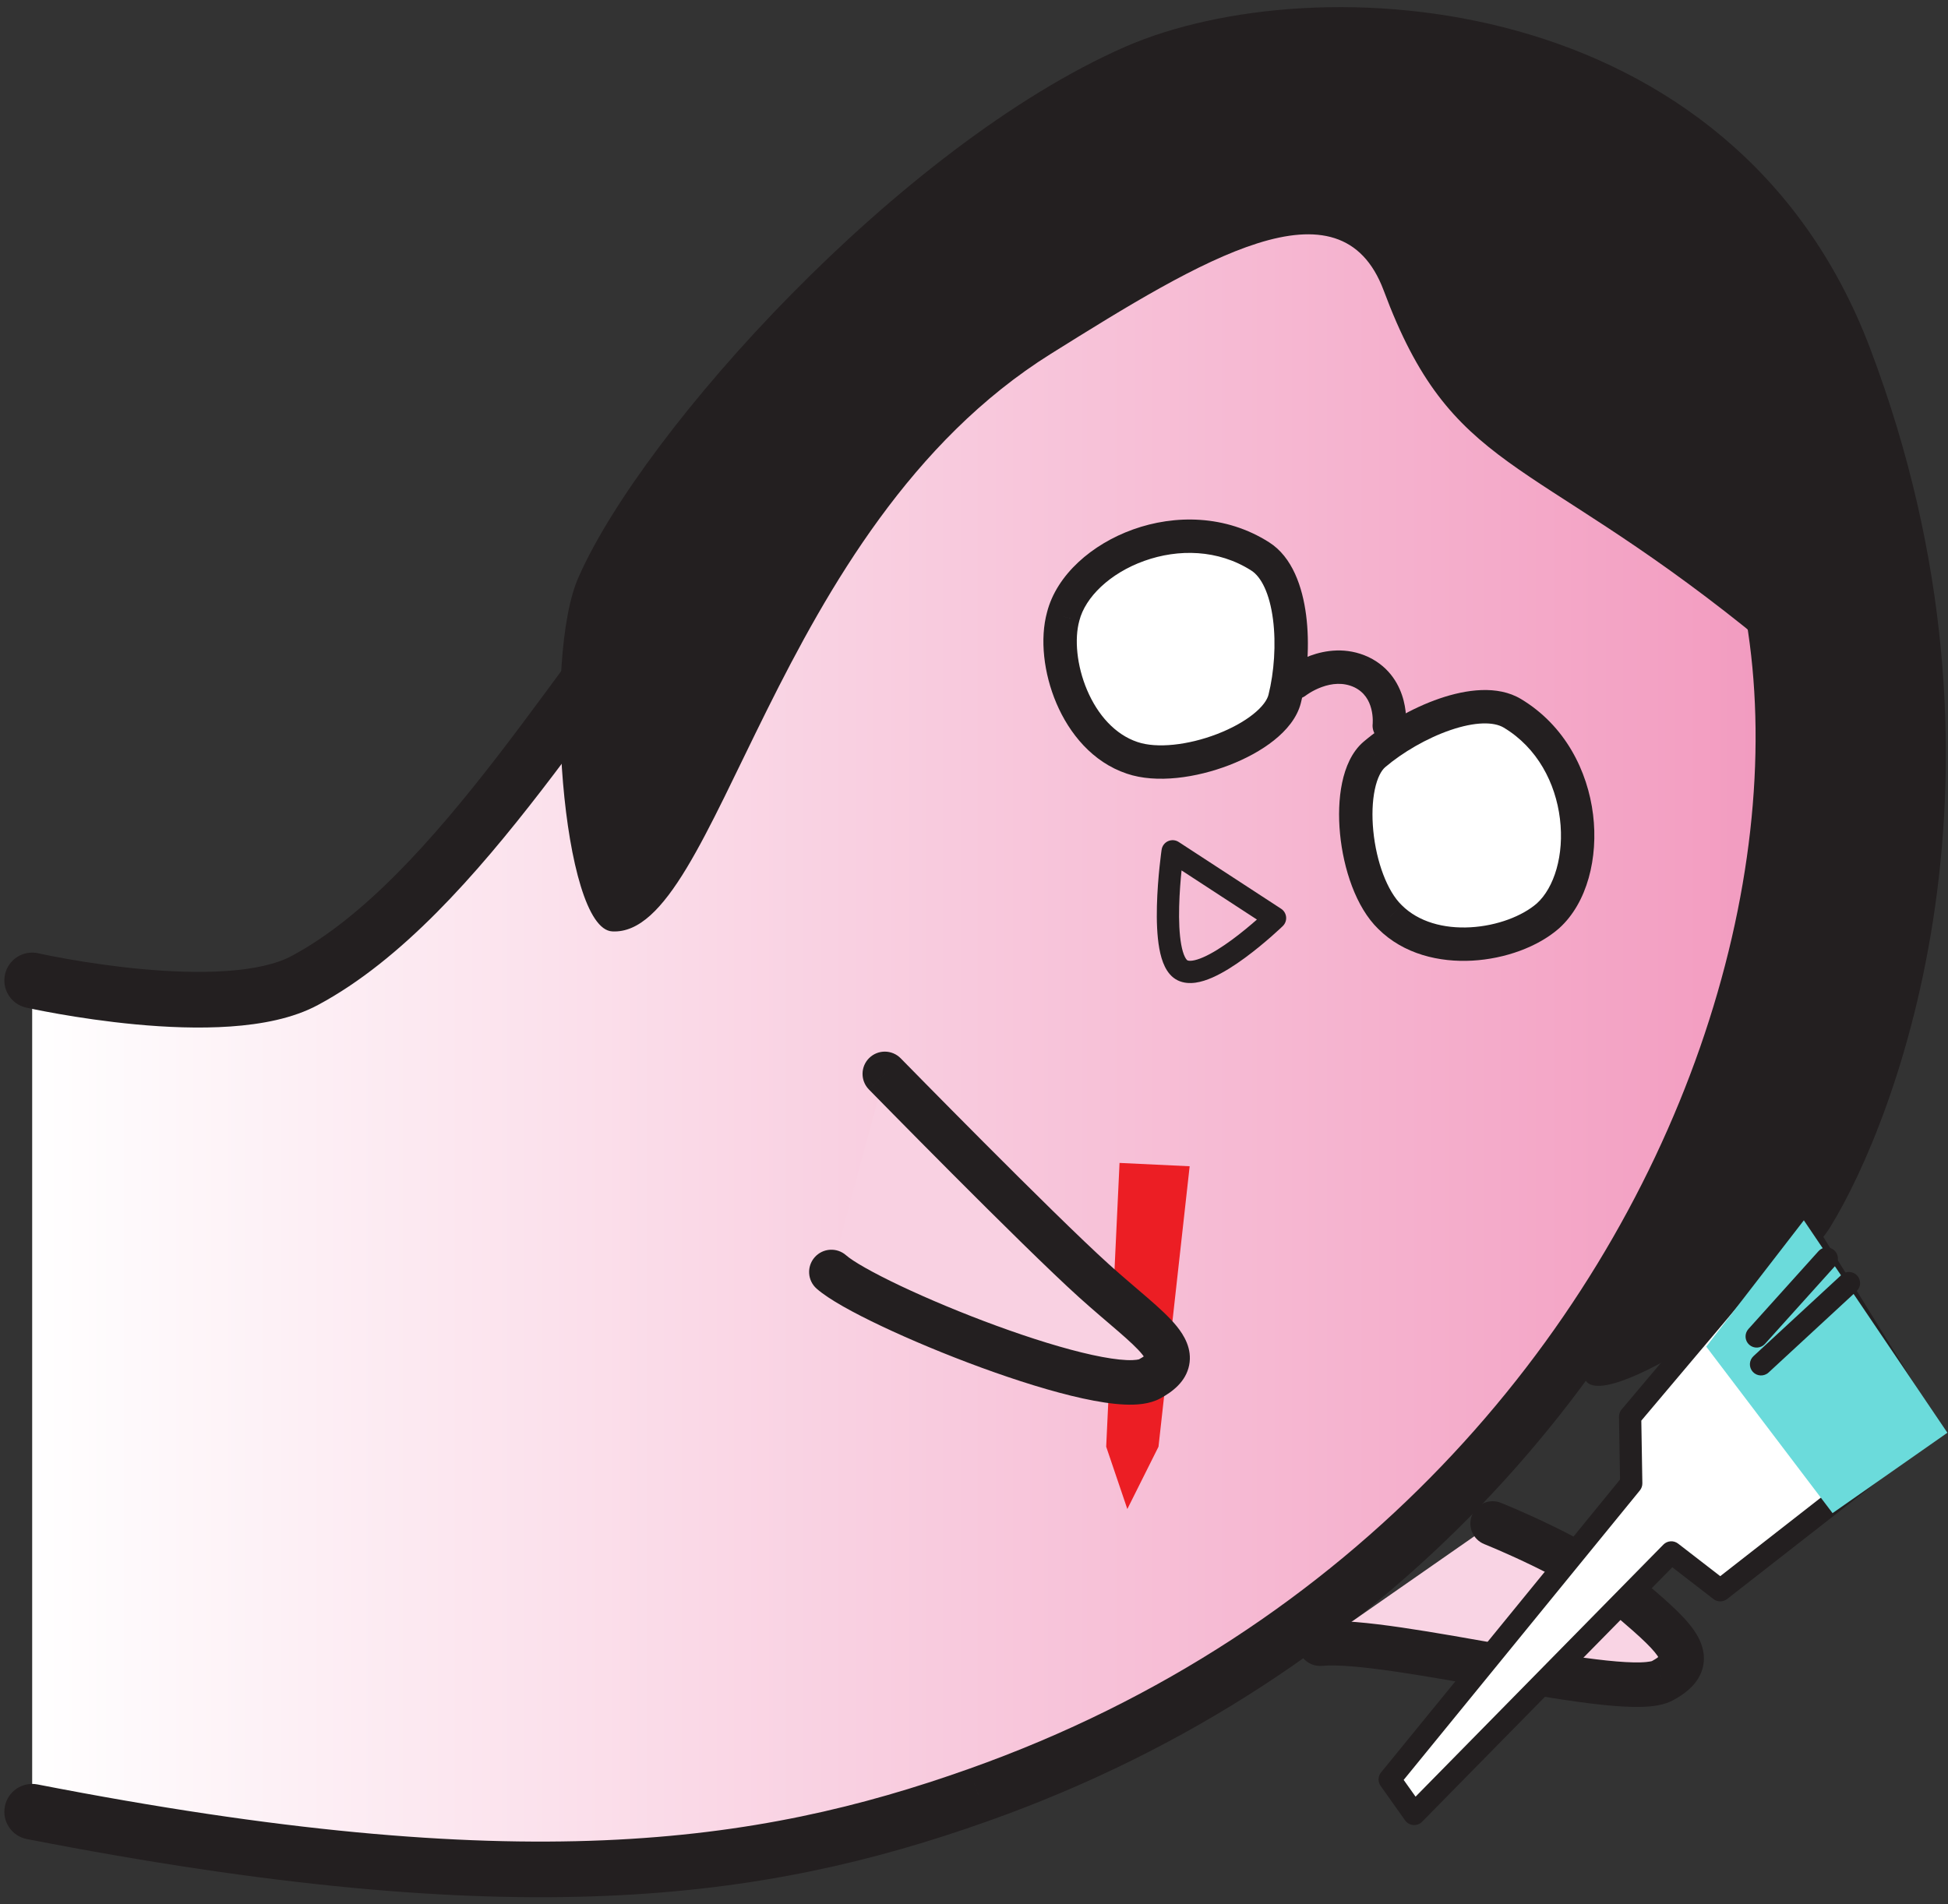 <svg width="224" height="219" viewBox="0 0 224 219" version="1.1" xmlns="http://www.w3.org/2000/svg" xmlns:xlink="http://www.w3.org/1999/xlink">
<rect x="0" y="0" width="224" height="219" fill="#333333" stroke="none"/>
<title>comic-self_kit 2</title>
<desc>Created using Figma</desc>
<g id="Canvas" transform="translate(-11341 -9412)">
<g id="comic-self_kit 2">
<g id="Vector">
<use xlink:href="#path0_fill" transform="translate(11344.7 9432.77)" fill="url(#paint0_linear)"/>
<use xlink:href="#path1_stroke" transform="translate(11344.7 9432.77)" fill="#231F20"/>
</g>
<g id="Vector">
<use xlink:href="#path2_fill" transform="translate(11530.3 9556.5)" fill="#6FCBDC"/>
</g>
<g id="Vector">
<use xlink:href="#path3_fill" transform="translate(11468.2 9545.75)" fill="#EC1E24"/>
</g>
<g id="Vector">
<use xlink:href="#path4_stroke" transform="translate(11475.3 9509.91)" fill="#231F20"/>
</g>
<g id="Vector">
<use xlink:href="#path5_stroke" transform="translate(11490 9488.73)" fill="#231F20"/>
</g>
<g id="Vector">
<use xlink:href="#path6_fill" transform="translate(11462.9 9473.67)" fill="#FFFFFF"/>
<use xlink:href="#path7_stroke" transform="translate(11462.9 9473.67)" fill="#231F20"/>
</g>
<g id="Vector">
<use xlink:href="#path8_fill" transform="translate(11496.9 9493.28)" fill="#FFFFFF"/>
<use xlink:href="#path9_stroke" transform="translate(11496.9 9493.28)" fill="#231F20"/>
</g>
<g id="Vector">
<use xlink:href="#path10_fill" transform="translate(11405.4 9412.82)" fill="#231F20"/>
</g>
<g id="Vector">
<use xlink:href="#path11_fill" transform="translate(11492.8 9587.22)" fill="#F9D4E4"/>
<use xlink:href="#path12_stroke" transform="translate(11492.8 9587.22)" fill="#231F20"/>
</g>
<g id="Vector">
<use xlink:href="#path13_fill" transform="translate(11436.6 9535.51)" fill="#F9D1E2"/>
<use xlink:href="#path14_stroke" transform="translate(11436.6 9535.51)" fill="#231F20"/>
</g>
<g id="Group">
<g id="Vector">
<use xlink:href="#path15_fill" transform="translate(11500.8 9552.02)" fill="#FFFFFF"/>
<use xlink:href="#path16_stroke" transform="translate(11500.8 9552.02)" fill="#231F20"/>
</g>
<g id="Vector 2" style="mix-blend-mode:multiply">
<use xlink:href="#path17_fill" transform="translate(11537.2 9552.35)" fill="#6BDBDB"/>
</g>
<g id="Vector">
<use xlink:href="#path18_stroke" transform="translate(11543 9556.75)" fill="#231F20"/>
</g>
<g id="Vector">
<use xlink:href="#path19_stroke" transform="translate(11543.5 9559.57)" fill="#231F20"/>
</g>
</g>
</g>
</g>
<defs>
<linearGradient id="paint0_linear" x1="0" y1="0" x2="1" y2="0" gradientUnits="userSpaceOnUse" gradientTransform="matrix(201.409 0 0 201.409 0.043 -3.608)">
<stop offset="0" stop-color="#FFFFFF"/>
<stop offset="1" stop-color="#F29ABF"/>
</linearGradient>
<path id="path0_fill" d="M -2.44127e-07 91.991C -2.44127e-07 91.991 22.143 96.982 31.358 91.991C 49.277 82.391 64.252 54.745 76.156 42.202C 108.666 8.027 138.616 -18.083 181.75 15.835C 222.835 48.089 199.797 153.427 108.794 185.681C 83.579 194.641 55.805 198.481 -2.44127e-07 187.601"/>
<path id="path1_stroke" d="M 0.704 88.869C -1.02 88.481 -2.733 89.563 -3.121 91.287C -3.51 93.011 -2.428 94.724 -0.704 95.112L 0.704 88.869ZM 31.358 91.991L 29.847 89.17C 29.843 89.172 29.838 89.175 29.834 89.177L 31.358 91.991ZM 76.156 42.202L 73.837 39.996L 73.835 39.999L 76.156 42.202ZM 181.75 15.835L 179.772 18.35L 179.774 18.352L 181.75 15.835ZM 108.794 185.681L 107.725 182.665L 107.722 182.666L 108.794 185.681ZM 0.612 184.461C -1.122 184.122 -2.803 185.254 -3.141 186.989C -3.479 188.724 -2.347 190.404 -0.612 190.742L 0.612 184.461ZM -2.44127e-07 91.991C -0.704 95.112 -0.703 95.112 -0.703 95.112C -0.702 95.112 -0.701 95.113 -0.701 95.113C -0.7 95.113 -0.698 95.114 -0.696 95.114C -0.692 95.115 -0.687 95.116 -0.68 95.118C -0.667 95.12 -0.648 95.124 -0.625 95.13C -0.577 95.14 -0.509 95.155 -0.421 95.174C -0.246 95.212 0.008 95.265 0.332 95.331C 0.98 95.463 1.909 95.644 3.05 95.844C 5.328 96.244 8.473 96.726 11.926 97.049C 15.367 97.37 19.186 97.539 22.792 97.289C 26.338 97.043 29.985 96.373 32.882 94.804L 29.834 89.177C 28.123 90.104 25.547 90.683 22.349 90.904C 19.212 91.122 15.767 90.98 12.521 90.677C 9.286 90.375 6.319 89.921 4.157 89.541C 3.079 89.352 2.206 89.181 1.607 89.06C 1.307 88.999 1.077 88.95 0.923 88.917C 0.847 88.901 0.789 88.888 0.752 88.88C 0.734 88.876 0.72 88.873 0.712 88.871C 0.708 88.87 0.705 88.87 0.704 88.869C 0.703 88.869 0.703 88.869 0.703 88.869C 0.703 88.869 0.703 88.869 0.703 88.869C 0.703 88.869 0.704 88.869 -2.44127e-07 91.991ZM 32.869 94.811C 42.491 89.657 51.074 79.835 58.546 70.155C 62.301 65.29 65.908 60.279 69.22 55.835C 72.576 51.332 75.644 47.389 78.477 44.404L 73.835 39.999C 70.715 43.286 67.448 47.502 64.088 52.011C 60.685 56.578 57.196 61.43 53.48 66.245C 46.008 75.924 38.145 84.725 29.847 89.17L 32.869 94.811ZM 78.474 44.407C 94.797 27.249 109.95 12.73 126.124 6.468C 134.106 3.378 142.301 2.32 151.026 3.983C 159.783 5.652 169.281 10.101 179.772 18.35L 183.728 13.32C 172.651 4.61 162.23 -0.396 152.224 -2.303C 142.187 -4.216 132.775 -2.97 123.814 0.5C 106.101 7.357 90.025 22.98 73.837 39.996L 78.474 44.407ZM 179.774 18.352C 198.726 33.23 203.594 65.847 191.784 99.704C 180.075 133.268 152.233 166.89 107.725 182.665L 109.863 188.697C 156.358 172.218 185.536 137.044 197.826 101.812C 210.014 66.873 205.859 30.694 183.726 13.318L 179.774 18.352ZM 107.722 182.666C 83.174 191.389 56.003 195.259 0.612 184.461L -0.612 190.742C 55.606 201.702 83.984 197.893 109.865 188.696L 107.722 182.666Z"/>
<path id="path2_fill" d="M 1.408 18.303L 15.999 30.462L 25.215 24.447L 12.799 -1.95301e-06L -3.90603e-06 15.231L 1.408 18.303Z"/>
<path id="path3_fill" d="M 6.016 32.638L 2.432 39.806L -3.90603e-06 32.638L 1.536 -3.90603e-06L 9.599 0.384L 6.016 32.638Z"/>
<path id="path4_stroke" d="M 12.315 7.68L 13.205 8.6C 13.485 8.329 13.627 7.946 13.59 7.558C 13.553 7.17 13.341 6.82 13.015 6.607L 12.315 7.68ZM 0.54 -3.90603e-06L 1.239 -1.072C 0.874 -1.311 0.411 -1.346 0.013 -1.167C -0.384 -0.987 -0.663 -0.617 -0.726 -0.185L 0.54 -3.90603e-06ZM 12.315 7.68C 11.426 6.759 11.426 6.759 11.426 6.759C 11.426 6.759 11.426 6.759 11.426 6.759C 11.426 6.759 11.426 6.759 11.425 6.76C 11.425 6.76 11.424 6.761 11.422 6.763C 11.419 6.766 11.415 6.77 11.408 6.776C 11.395 6.789 11.375 6.808 11.348 6.834C 11.294 6.885 11.213 6.961 11.109 7.058C 10.9 7.251 10.597 7.528 10.224 7.857C 9.475 8.515 8.454 9.373 7.35 10.184C 6.236 11.002 5.088 11.735 4.079 12.177C 3.576 12.398 3.153 12.527 2.818 12.573C 2.481 12.62 2.313 12.574 2.244 12.541L 1.14 14.85C 1.807 15.169 2.523 15.198 3.17 15.109C 3.818 15.019 4.478 14.798 5.109 14.521C 6.368 13.968 7.691 13.109 8.865 12.247C 10.049 11.377 11.132 10.467 11.915 9.778C 12.308 9.433 12.628 9.141 12.85 8.934C 12.962 8.83 13.049 8.748 13.109 8.691C 13.139 8.663 13.163 8.641 13.179 8.625C 13.187 8.617 13.193 8.611 13.197 8.607C 13.2 8.605 13.201 8.603 13.203 8.602C 13.203 8.602 13.204 8.601 13.204 8.601C 13.204 8.6 13.205 8.6 13.205 8.6C 13.205 8.6 13.205 8.6 12.315 7.68ZM 2.244 12.541C 2.232 12.535 2.108 12.466 1.945 12.135C 1.785 11.812 1.641 11.344 1.529 10.732C 1.307 9.51 1.252 7.944 1.292 6.351C 1.331 4.772 1.459 3.228 1.579 2.074C 1.639 1.499 1.696 1.023 1.738 0.693C 1.76 0.528 1.777 0.399 1.789 0.312C 1.795 0.269 1.799 0.236 1.802 0.215C 1.804 0.204 1.805 0.196 1.806 0.191C 1.806 0.189 1.806 0.187 1.806 0.186C 1.807 0.185 1.807 0.185 1.807 0.185C 1.807 0.185 1.807 0.185 1.807 0.185C 1.807 0.185 1.807 0.185 0.54 -3.90603e-06C -0.726 -0.185 -0.726 -0.185 -0.726 -0.184C -0.727 -0.184 -0.727 -0.184 -0.727 -0.184C -0.727 -0.183 -0.727 -0.182 -0.727 -0.181C -0.727 -0.179 -0.728 -0.177 -0.728 -0.173C -0.729 -0.167 -0.73 -0.157 -0.732 -0.144C -0.736 -0.119 -0.741 -0.083 -0.747 -0.036C -0.76 0.058 -0.779 0.195 -0.801 0.369C -0.845 0.716 -0.905 1.211 -0.967 1.81C -1.091 3.003 -1.226 4.619 -1.267 6.288C -1.308 7.943 -1.258 9.713 -0.989 11.191C -0.855 11.928 -0.656 12.652 -0.35 13.27C -0.048 13.881 0.416 14.504 1.14 14.85L 2.244 12.541ZM -0.159 1.072L 11.616 8.752L 13.015 6.607L 1.239 -1.072L -0.159 1.072Z"/>
<path id="path5_stroke" d="M 8.845 6.498C 8.721 7.551 9.474 8.505 10.527 8.629C 11.58 8.753 12.534 7.999 12.658 6.946L 8.845 6.498ZM 7.552 0.578L 8.386 -1.151C 8.379 -1.154 8.371 -1.158 8.363 -1.161L 7.552 0.578ZM -1.193 0.226C -2.024 0.885 -2.163 2.093 -1.504 2.923C -0.845 3.754 0.362 3.893 1.193 3.235L -1.193 0.226ZM 10.751 6.722C 12.658 6.946 12.658 6.946 12.658 6.945C 12.658 6.944 12.659 6.943 12.659 6.943C 12.659 6.942 12.659 6.94 12.659 6.939C 12.659 6.936 12.66 6.933 12.66 6.93C 12.661 6.923 12.662 6.915 12.662 6.907C 12.664 6.889 12.666 6.867 12.669 6.841C 12.673 6.789 12.678 6.72 12.683 6.637C 12.692 6.471 12.699 6.244 12.693 5.97C 12.68 5.428 12.616 4.677 12.403 3.846C 11.974 2.17 10.901 0.063 8.386 -1.151L 6.717 2.307C 7.914 2.885 8.441 3.851 8.684 4.798C 8.807 5.279 8.846 5.729 8.854 6.058C 8.858 6.22 8.854 6.347 8.849 6.426C 8.847 6.465 8.845 6.492 8.844 6.504C 8.843 6.511 8.843 6.513 8.843 6.512C 8.843 6.512 8.843 6.51 8.843 6.508C 8.844 6.507 8.844 6.505 8.844 6.504C 8.844 6.503 8.844 6.502 8.844 6.501C 8.844 6.5 8.844 6.5 8.844 6.499C 8.845 6.499 8.845 6.498 10.751 6.722ZM 8.363 -1.161C 5.819 -2.349 3.366 -1.935 1.68 -1.322C 0.83 -1.013 0.131 -0.639 -0.357 -0.342C -0.603 -0.193 -0.8 -0.06 -0.941 0.039C -1.011 0.089 -1.068 0.131 -1.11 0.163C -1.132 0.178 -1.149 0.192 -1.163 0.203C -1.17 0.208 -1.176 0.213 -1.181 0.216C -1.183 0.218 -1.186 0.22 -1.188 0.222C -1.189 0.223 -1.19 0.223 -1.19 0.224C -1.191 0.224 -1.192 0.225 -1.192 0.225C -1.192 0.226 -1.193 0.226 -3.90603e-06 1.73C 1.193 3.235 1.192 3.235 1.192 3.235C 1.192 3.236 1.191 3.236 1.191 3.236C 1.19 3.237 1.19 3.237 1.189 3.238C 1.188 3.239 1.187 3.239 1.186 3.24C 1.185 3.241 1.184 3.242 1.184 3.241C 1.185 3.241 1.189 3.238 1.196 3.233C 1.21 3.222 1.236 3.203 1.275 3.175C 1.352 3.121 1.475 3.038 1.637 2.939C 1.965 2.74 2.434 2.49 2.992 2.287C 4.122 1.876 5.444 1.713 6.74 2.318L 8.363 -1.161Z"/>
<path id="path6_fill" d="M 23.009 2.324C 26.849 4.756 27.233 13.076 25.825 18.707C 24.673 23.315 13.922 27.411 8.29 25.491C 1.762 23.315 -1.054 14.356 0.354 9.236C 2.146 2.196 14.178 -3.307 23.009 2.324Z"/>
<path id="path7_stroke" d="M 23.009 2.324L 21.977 3.943L 21.982 3.946L 23.009 2.324ZM 8.29 25.491L 8.909 23.674L 8.897 23.67L 8.29 25.491ZM 0.354 9.236L 2.206 9.745L 2.21 9.727L 2.215 9.709L 0.354 9.236ZM 21.982 3.946C 23.139 4.679 24.097 6.598 24.481 9.562C 24.848 12.399 24.611 15.645 23.962 18.242L 27.688 19.173C 28.446 16.138 28.721 12.408 28.289 9.069C 27.873 5.859 26.719 2.401 24.036 0.702L 21.982 3.946ZM 23.962 18.242C 23.821 18.808 23.301 19.599 22.195 20.479C 21.124 21.332 19.678 22.128 18.048 22.755C 14.698 24.043 11.111 24.424 8.909 23.674L 7.67 27.308C 11.101 28.477 15.705 27.77 19.427 26.339C 21.332 25.606 23.142 24.634 24.587 23.483C 25.997 22.36 27.253 20.91 27.688 19.173L 23.962 18.242ZM 8.897 23.67C 6.323 22.811 4.322 20.55 3.112 17.714C 1.896 14.863 1.642 11.793 2.206 9.745L -1.497 8.727C -2.341 11.798 -1.892 15.768 -0.42 19.22C 1.059 22.688 3.73 25.995 7.683 27.312L 8.897 23.67ZM 2.215 9.709C 2.9 7.019 5.716 4.258 9.689 2.836C 13.586 1.441 18.16 1.509 21.977 3.943L 24.041 0.705C 19.027 -2.492 13.169 -2.488 8.395 -0.779C 3.697 0.902 -0.399 4.413 -1.506 8.762L 2.215 9.709Z"/>
<path id="path8_fill" d="M 18.006 0.76C 14.166 -1.544 6.486 1.784 2.135 5.496C -1.449 8.567 -0.297 20.087 3.926 24.182C 8.79 29.046 18.006 27.638 22.101 24.055C 27.349 19.319 26.965 6.135 18.006 0.76Z"/>
<path id="path9_stroke" d="M 18.006 0.76L 17.018 2.406L 18.006 0.76ZM 2.135 5.496L 0.889 4.035L 0.885 4.038L 2.135 5.496ZM 3.926 24.182L 5.284 22.825L 5.274 22.814L 5.263 22.804L 3.926 24.182ZM 22.101 24.055L 23.366 25.499L 23.377 25.49L 23.388 25.48L 22.101 24.055ZM 18.994 -0.887C 16.302 -2.502 12.691 -1.989 9.64 -0.945C 6.462 0.144 3.243 2.026 0.889 4.035L 3.381 6.956C 5.378 5.253 8.175 3.616 10.884 2.688C 13.721 1.717 15.87 1.717 17.018 2.406L 18.994 -0.887ZM 0.885 4.038C -0.473 5.202 -1.201 6.98 -1.57 8.742C -1.949 10.55 -2.006 12.607 -1.808 14.641C -1.422 18.607 0.002 23.051 2.59 25.561L 5.263 22.804C 3.627 21.218 2.363 17.854 2.014 14.269C 1.844 12.527 1.907 10.872 2.188 9.529C 2.479 8.139 2.95 7.325 3.384 6.953L 0.885 4.038ZM 2.569 25.54C 5.509 28.48 9.639 29.415 13.409 29.203C 17.166 28.992 20.931 27.63 23.366 25.499L 20.837 22.61C 19.177 24.063 16.286 25.196 13.194 25.369C 10.117 25.542 7.208 24.749 5.284 22.825L 2.569 25.54ZM 23.388 25.48C 26.637 22.548 27.892 17.343 27.287 12.413C 26.671 7.399 24.085 2.169 18.994 -0.887L 17.018 2.406C 20.886 4.727 22.971 8.775 23.476 12.881C 23.99 17.071 22.814 20.825 20.815 22.629L 23.388 25.48Z"/>
<path id="path10_fill" d="M 117.745 156.731C 116.849 164.027 141.424 147.772 146.032 140.348C 153.711 127.933 169.07 87.871 150.639 39.234C 134.896 -2.364 86.771 -4.924 65.012 4.548C 39.03 15.939 9.591 48.705 2.168 65.472C -2.056 74.688 0.248 106.046 6.008 106.302C 18.295 106.942 24.311 59.969 56.437 39.874C 73.844 28.994 89.715 19.267 94.707 32.578C 102.514 53.569 111.218 51.265 136.304 71.36C 152.943 84.799 119.409 143.548 117.745 156.731Z"/>
<path id="path11_fill" d="M 19.839 7.81205e-06C 19.839 7.81205e-06 30.462 4.224 35.838 8.832C 41.214 13.439 43.645 15.743 39.422 18.047C 35.326 20.479 8.192 13.055 1.95301e-06 13.823"/>
<path id="path12_stroke" d="M 20.785 -2.379C 19.471 -2.901 17.983 -2.259 17.46 -0.946C 16.938 0.368 17.579 1.856 18.893 2.379L 20.785 -2.379ZM 39.422 18.047L 38.196 15.8C 38.169 15.815 38.142 15.83 38.115 15.846L 39.422 18.047ZM -0.239 11.274C -1.647 11.406 -2.681 12.655 -2.549 14.062C -2.417 15.47 -1.169 16.504 0.239 16.372L -0.239 11.274ZM 19.839 7.81205e-06C 18.893 2.379 18.893 2.379 18.893 2.379C 18.893 2.379 18.893 2.379 18.893 2.379C 18.893 2.379 18.893 2.379 18.893 2.379C 18.894 2.379 18.895 2.38 18.897 2.38C 18.901 2.382 18.907 2.384 18.916 2.388C 18.934 2.395 18.961 2.406 18.998 2.421C 19.072 2.451 19.183 2.496 19.327 2.556C 19.617 2.676 20.039 2.853 20.565 3.081C 21.617 3.537 23.076 4.192 24.695 4.986C 27.992 6.603 31.745 8.694 34.172 10.775L 37.504 6.888C 34.556 4.361 30.308 2.036 26.95 0.389C 25.242 -0.448 23.708 -1.137 22.601 -1.617C 22.046 -1.857 21.597 -2.046 21.284 -2.175C 21.128 -2.24 21.005 -2.29 20.921 -2.324C 20.879 -2.341 20.846 -2.354 20.823 -2.363C 20.811 -2.368 20.802 -2.372 20.796 -2.374C 20.793 -2.375 20.79 -2.376 20.788 -2.377C 20.788 -2.378 20.787 -2.378 20.786 -2.378C 20.786 -2.378 20.785 -2.378 20.785 -2.378C 20.785 -2.379 20.785 -2.379 19.839 7.81205e-06ZM 34.172 10.775C 35.524 11.934 36.62 12.888 37.468 13.719C 38.343 14.578 38.778 15.139 38.961 15.488C 39.099 15.752 38.923 15.54 39.075 15.212C 39.14 15.071 39.09 15.312 38.196 15.8L 40.648 20.294C 41.865 19.63 43.096 18.719 43.724 17.354C 44.44 15.802 44.113 14.294 43.499 13.118C 42.929 12.027 42.012 11.005 41.052 10.063C 40.063 9.094 38.84 8.033 37.504 6.888L 34.172 10.775ZM 38.115 15.846C 38.217 15.785 37.938 15.943 36.818 15.973C 35.832 16 34.531 15.925 32.954 15.759C 29.806 15.428 25.858 14.767 21.688 14.037C 17.557 13.315 13.216 12.525 9.41 11.968C 5.68 11.423 2.157 11.05 -0.239 11.274L 0.239 16.372C 1.938 16.213 4.88 16.48 8.669 17.034C 12.383 17.577 16.617 18.348 20.805 19.081C 24.955 19.807 29.07 20.498 32.418 20.851C 34.089 21.027 35.644 21.127 36.957 21.091C 38.138 21.059 39.602 20.917 40.729 20.248L 38.115 15.846Z"/>
<path id="path13_fill" d="M 6.144 -3.90603e-06C 6.144 -3.90603e-06 23.679 17.919 30.206 23.807C 36.734 29.694 41.598 32.382 36.606 35.07C 31.742 37.758 4.352 26.622 0 22.783"/>
<path id="path14_stroke" d="M 7.973 -1.79C 6.984 -2.801 5.364 -2.818 4.353 -1.83C 3.343 -0.841 3.325 0.78 4.314 1.79L 7.973 -1.79ZM 36.606 35.07L 35.392 32.816C 35.384 32.821 35.376 32.825 35.368 32.83L 36.606 35.07ZM 1.694 20.863C 0.634 19.928 -0.984 20.029 -1.919 21.089C -2.855 22.149 -2.754 23.767 -1.694 24.702L 1.694 20.863ZM 6.144 -3.90603e-06C 4.314 1.79 4.314 1.79 4.314 1.791C 4.314 1.791 4.315 1.791 4.315 1.791C 4.316 1.792 4.316 1.793 4.317 1.794C 4.32 1.796 4.323 1.799 4.327 1.804C 4.336 1.812 4.348 1.825 4.365 1.843C 4.399 1.877 4.449 1.928 4.514 1.994C 4.644 2.128 4.836 2.323 5.083 2.575C 5.576 3.077 6.288 3.801 7.162 4.688C 8.91 6.463 11.31 8.89 13.914 11.503C 19.102 16.706 25.168 22.709 28.492 25.707L 31.921 21.906C 28.717 19.016 22.752 13.116 17.54 7.888C 14.945 5.285 12.552 2.865 10.809 1.095C 9.937 0.211 9.228 -0.511 8.737 -1.012C 8.491 -1.262 8.3 -1.457 8.17 -1.589C 8.106 -1.655 8.056 -1.706 8.023 -1.739C 8.007 -1.756 7.994 -1.769 7.986 -1.778C 7.981 -1.782 7.978 -1.785 7.976 -1.787C 7.975 -1.788 7.974 -1.789 7.974 -1.79C 7.974 -1.79 7.974 -1.79 7.973 -1.79C 7.973 -1.79 7.973 -1.79 6.144 -3.90603e-06ZM 28.492 25.707C 30.147 27.201 31.74 28.529 32.986 29.608C 34.297 30.742 35.193 31.576 35.734 32.246C 36.333 32.988 36.029 32.958 36.119 32.503C 36.209 32.055 36.472 32.234 35.392 32.816L 37.819 37.324C 39.235 36.562 40.763 35.397 41.14 33.505C 41.519 31.606 40.527 30.033 39.718 29.03C 38.85 27.956 37.619 26.846 36.337 25.737C 34.992 24.572 33.529 23.356 31.921 21.906L 28.492 25.707ZM 35.368 32.83C 35.411 32.805 35.059 32.965 33.93 32.914C 32.909 32.868 31.58 32.67 29.993 32.323C 26.83 31.631 22.934 30.413 18.991 28.97C 15.058 27.531 11.147 25.893 7.967 24.387C 4.673 22.827 2.47 21.549 1.694 20.863L -1.694 24.702C -0.295 25.937 2.559 27.491 5.776 29.014C 9.108 30.592 13.164 32.29 17.231 33.778C 21.288 35.263 25.423 36.565 28.899 37.325C 30.633 37.704 32.275 37.965 33.701 38.029C 35.017 38.087 36.584 38.007 37.844 37.31L 35.368 32.83Z"/>
<path id="path15_fill" d="M 27.774 30.59L -3.90603e-06 64.636L 2.816 68.604L 32.382 38.526L 38.014 42.878L 61.949 24.191L 46.973 -1.95301e-06L 27.646 22.911L 27.774 30.59Z"/>
<path id="path16_stroke" d="M 27.774 30.59L 28.766 31.399C 28.957 31.165 29.059 30.871 29.054 30.569L 27.774 30.59ZM -3.90603e-06 64.636L -0.992 63.827C -1.356 64.273 -1.377 64.908 -1.044 65.377L -3.90603e-06 64.636ZM 2.816 68.604L 1.772 69.345C 1.991 69.654 2.336 69.85 2.714 69.88C 3.091 69.91 3.463 69.772 3.729 69.501L 2.816 68.604ZM 32.382 38.526L 33.165 37.513C 32.652 37.117 31.924 37.166 31.469 37.629L 32.382 38.526ZM 38.014 42.878L 37.231 43.89C 37.694 44.248 38.34 44.246 38.801 43.886L 38.014 42.878ZM 61.949 24.191L 62.736 25.2C 63.251 24.797 63.381 24.072 63.037 23.517L 61.949 24.191ZM 46.973 -1.95301e-06L 48.062 -0.674C 47.846 -1.022 47.476 -1.246 47.067 -1.276C 46.658 -1.306 46.259 -1.139 45.995 -0.825L 46.973 -1.95301e-06ZM 27.646 22.911L 26.668 22.085C 26.469 22.322 26.361 22.623 26.367 22.932L 27.646 22.911ZM 26.783 29.781L -0.992 63.827L 0.992 65.445L 28.766 31.399L 26.783 29.781ZM -1.044 65.377L 1.772 69.345L 3.86 67.863L 1.044 63.896L -1.044 65.377ZM 3.729 69.501L 33.295 39.423L 31.469 37.629L 1.903 67.707L 3.729 69.501ZM 31.599 39.539L 37.231 43.89L 38.796 41.865L 33.165 37.513L 31.599 39.539ZM 38.801 43.886L 62.736 25.2L 61.161 23.182L 37.226 41.869L 38.801 43.886ZM 63.037 23.517L 48.062 -0.674L 45.885 0.674L 60.86 24.864L 63.037 23.517ZM 45.995 -0.825L 26.668 22.085L 28.625 23.736L 47.952 0.825L 45.995 -0.825ZM 26.367 22.932L 26.495 30.612L 29.054 30.569L 28.926 22.889L 26.367 22.932Z"/>
<path id="path17_fill" d="M 14.525 33.678L 0 14.528L 11.224 0L 27.73 24.433L 14.525 33.678Z"/>
<path id="path18_stroke" d="M 9.015 0.856C 9.488 0.331 9.445 -0.478 8.92 -0.951C 8.394 -1.424 7.585 -1.382 7.112 -0.856L 9.015 0.856ZM -0.951 8.103C -1.424 8.629 -1.382 9.438 -0.856 9.911C -0.331 10.384 0.478 10.341 0.951 9.816L -0.951 8.103ZM 7.112 -0.856L -0.951 8.103L 0.951 9.816L 9.015 0.856L 7.112 -0.856Z"/>
<path id="path19_stroke" d="M 10.98 0.94C 11.499 0.46 11.531 -0.349 11.052 -0.869C 10.572 -1.388 9.762 -1.42 9.243 -0.94L 10.98 0.94ZM -0.869 8.403C -1.388 8.883 -1.42 9.693 -0.94 10.212C -0.46 10.731 0.349 10.763 0.869 10.284L -0.869 8.403ZM 9.243 -0.94L -0.869 8.403L 0.869 10.284L 10.98 0.94L 9.243 -0.94Z"/>
</defs>
</svg>
